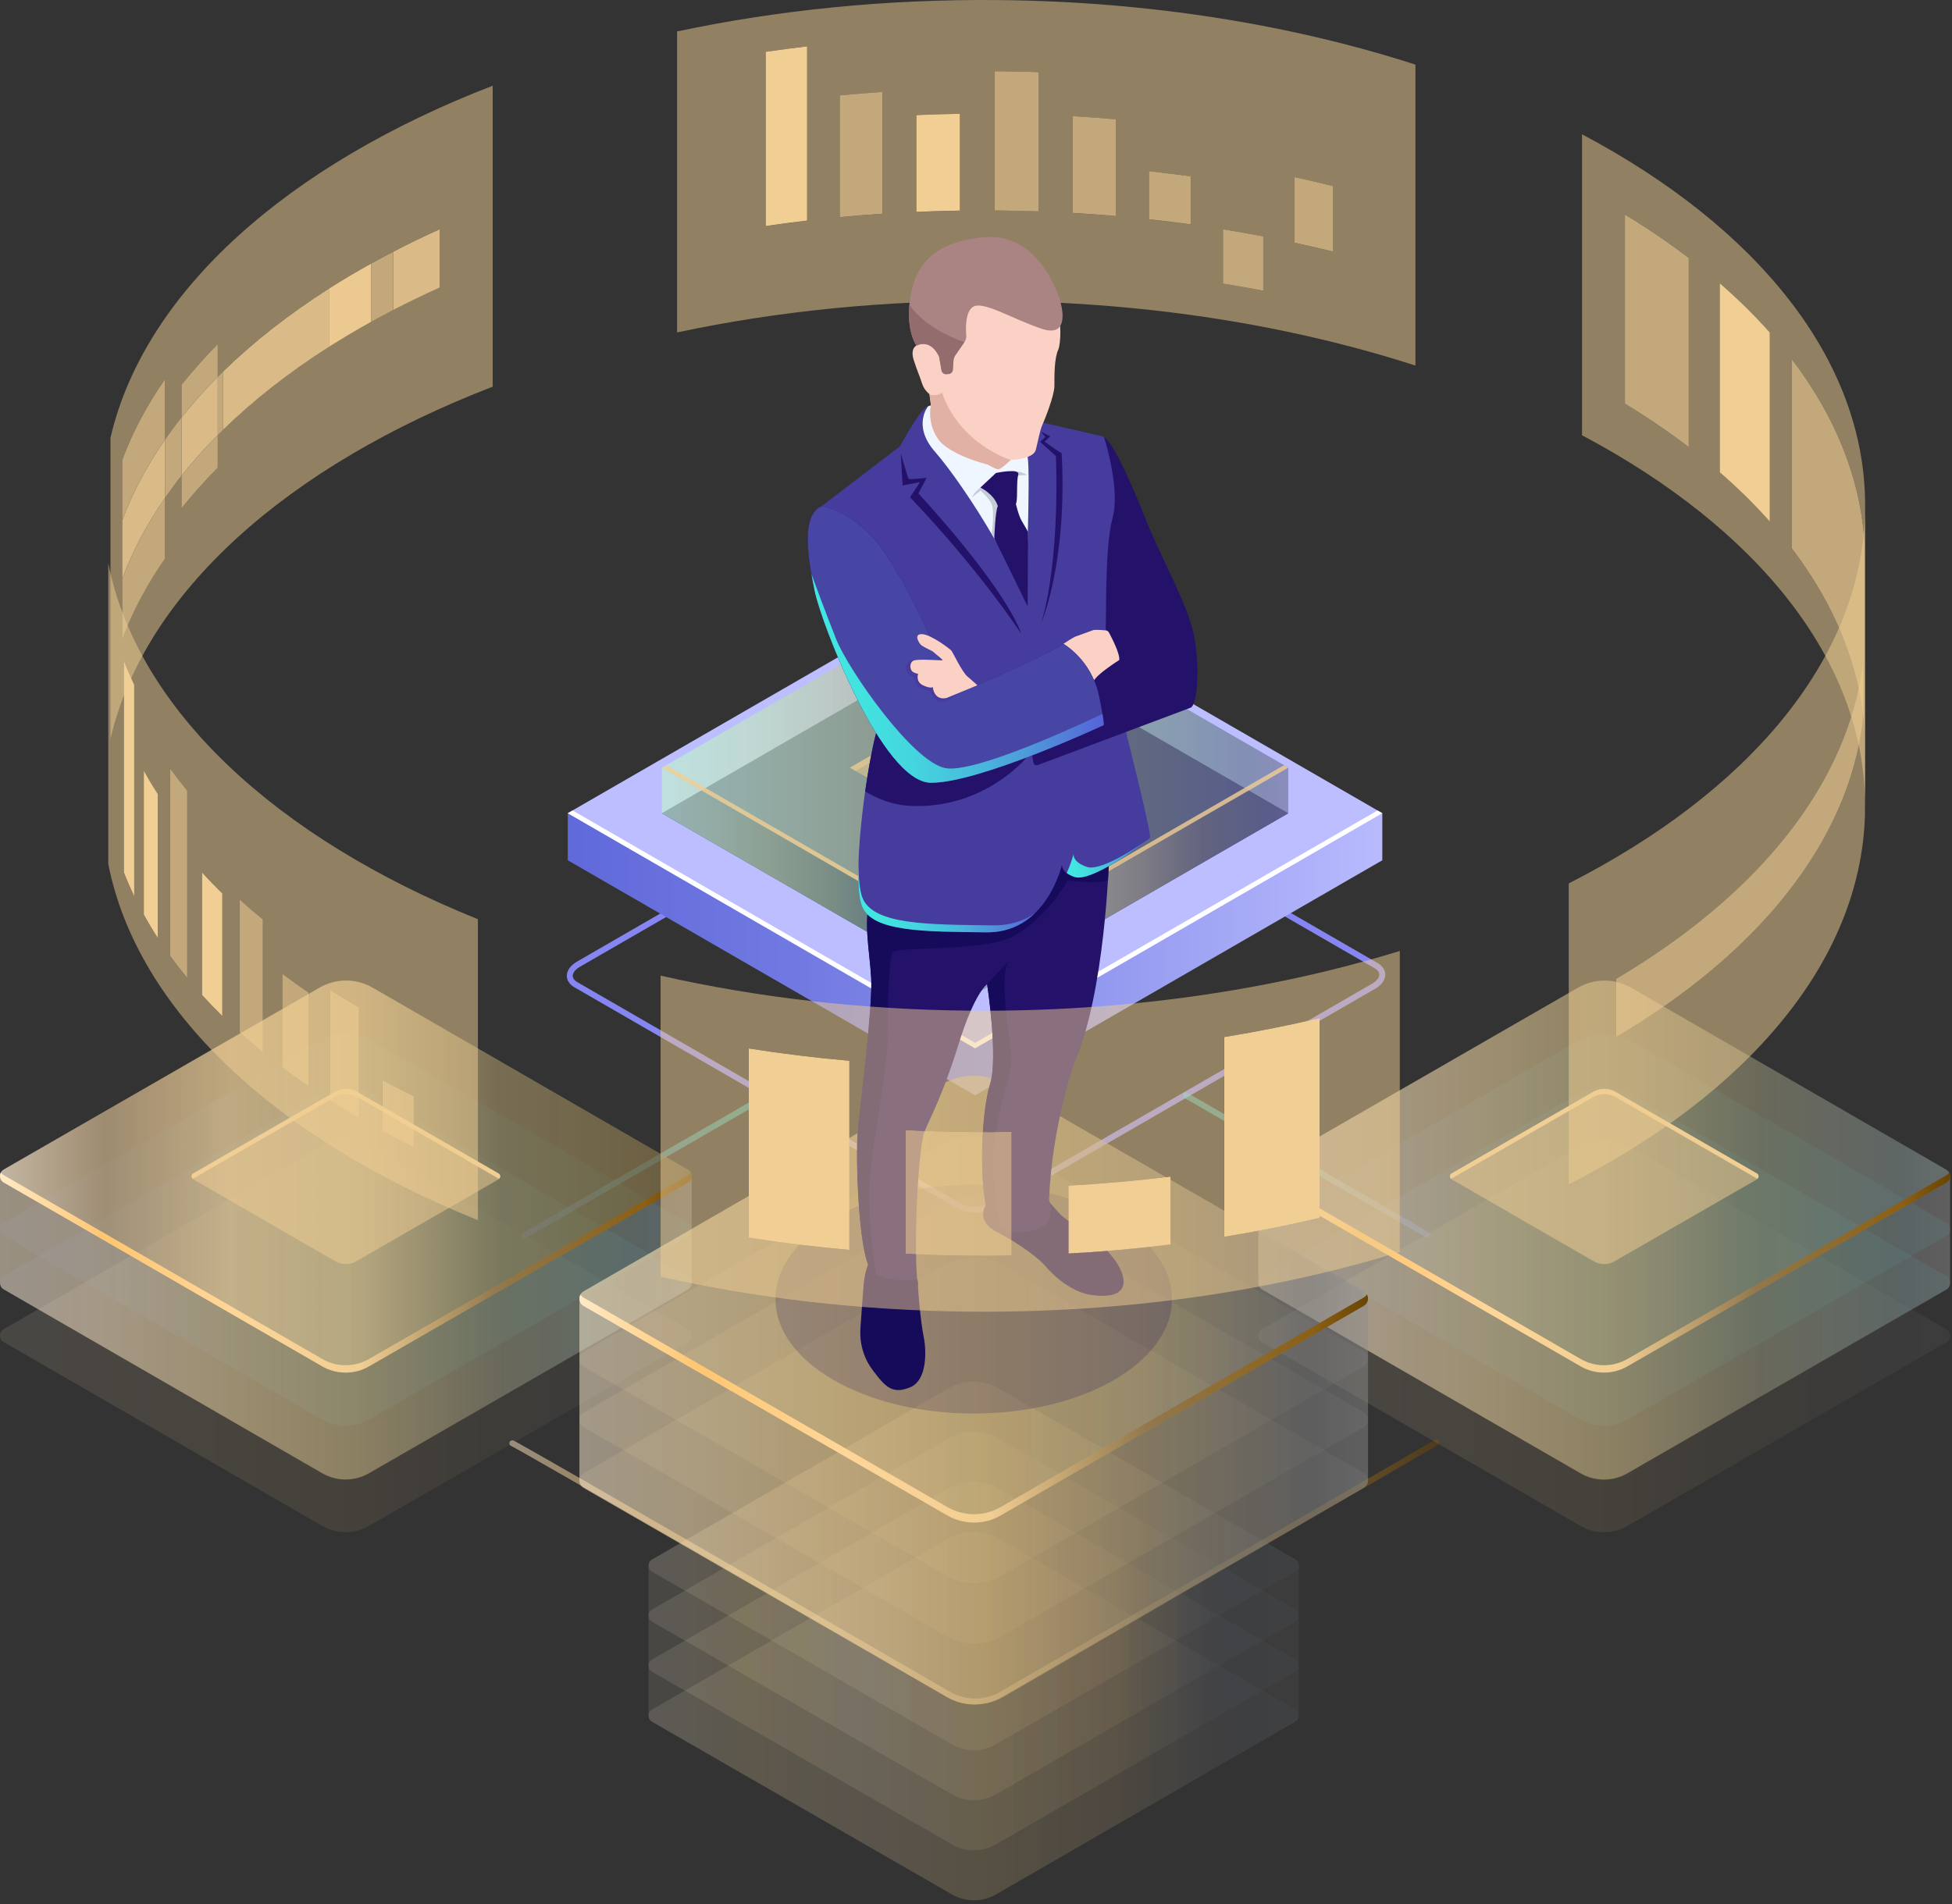 <svg width="492" height="480" viewBox="0 0 492 480" fill="none" xmlns="http://www.w3.org/2000/svg">
<rect x="0" y="0" width="492" height="480" fill="#333333" stroke="none"/>
<g style="mix-blend-mode:lighten">
<path d="M245.751 305.724C244.15 305.724 242.615 305.388 241.458 304.715L144.805 248.906C143.554 248.179 142.867 247.156 142.867 245.999C142.867 244.667 143.809 243.361 145.451 242.406L240.812 187.351C243.732 185.668 248.012 185.507 250.569 186.974L347.222 242.783C348.473 243.509 349.16 244.532 349.16 245.69C349.16 247.022 348.218 248.327 346.576 249.283L251.215 304.338C249.627 305.253 247.649 305.711 245.751 305.711V305.724ZM242.198 303.423C244.271 304.621 248.052 304.446 250.461 303.046L345.822 247.991C346.966 247.331 347.652 246.47 347.652 245.703C347.652 244.936 347.007 244.398 346.468 244.088L249.815 188.279C247.756 187.095 243.961 187.256 241.552 188.656L146.191 243.711C145.047 244.371 144.361 245.232 144.361 245.999C144.361 246.766 145.007 247.305 145.545 247.614L242.198 303.423Z" fill="#8686F2"/>
</g>
<path opacity="0.5" d="M132.302 312.143C132.047 312.143 131.791 312.009 131.656 311.767C131.454 311.403 131.576 310.946 131.925 310.744L192.983 275.498C193.333 275.296 193.804 275.417 194.006 275.767C194.208 276.131 194.086 276.588 193.737 276.79L132.679 312.036C132.558 312.103 132.437 312.143 132.302 312.143Z" fill="url(#paint0_linear_846_2315)"/>
<path opacity="0.5" d="M359.59 311.94C359.455 311.94 359.334 311.914 359.213 311.833L298.492 276.776C298.129 276.574 298.008 276.116 298.223 275.753C298.425 275.389 298.896 275.268 299.246 275.484L359.953 310.541C360.317 310.743 360.438 311.2 360.222 311.564C360.088 311.806 359.832 311.94 359.576 311.94H359.59Z" fill="url(#paint1_linear_846_2315)"/>
<path opacity="0.5" d="M245.764 429.682C243.302 429.682 240.839 429.05 238.645 427.771C213.762 413.345 130.876 365.435 128.898 364.547C128.494 364.426 128.306 364.022 128.414 363.632C128.521 363.242 128.965 363.013 129.369 363.134C130.661 363.511 238.309 425.847 239.399 426.479C243.329 428.754 248.214 428.754 252.143 426.479L361.622 363.026C361.971 362.825 362.429 362.932 362.644 363.296C362.846 363.659 362.725 364.117 362.375 364.318L252.897 427.771C250.69 429.05 248.227 429.682 245.764 429.682Z" fill="url(#paint2_linear_846_2315)"/>
<path d="M348.406 205.006V216.876L245.764 276.13L143.109 216.876V205.006H348.406Z" fill="url(#paint3_linear_846_2315)"/>
<path d="M245.764 264.274L143.109 205.006L245.764 145.752L348.406 205.006L245.764 264.274Z" fill="#BCBEFF"/>
<path d="M245.764 262.888L144.321 204.32L143.109 205.007L245.764 264.274L348.406 205.007L347.208 204.32L245.764 262.888Z" fill="white"/>
<path d="M245.765 250.6L166.809 205.019L245.765 159.438L324.707 205.019L245.765 250.6Z" fill="#0F054C"/>
<path opacity="0.5" d="M245.764 250.6L166.808 205.019L245.764 159.438L324.706 205.019L245.764 250.6Z" fill="url(#paint4_linear_846_2315)"/>
<path opacity="0.5" d="M245.764 147.945L324.706 193.526V205.019L245.764 159.438V147.945Z" fill="url(#paint5_linear_846_2315)"/>
<path opacity="0.5" d="M245.764 159.438L166.808 205.019V193.526L245.764 147.945V159.438Z" fill="url(#paint6_linear_846_2315)"/>
<path opacity="0.5" d="M245.764 239.108L166.808 193.526L245.764 147.945L324.706 193.526L245.764 239.108Z" fill="url(#paint7_linear_846_2315)"/>
<path opacity="0.5" d="M245.764 211.748L214.22 193.527L245.764 175.318L277.309 193.527L245.764 211.748Z" fill="#F1CE93"/>
<path opacity="0.5" d="M245.764 176.987L275.856 194.361L277.309 193.527L245.764 175.318L214.22 193.527L215.66 194.361L245.764 176.987Z" fill="#F1CE93"/>
<path opacity="0.5" d="M245.764 239.108V250.601L324.706 205.02V193.527L245.764 239.108Z" fill="url(#paint8_linear_846_2315)"/>
<path opacity="0.5" d="M166.808 193.527V205.02L245.764 250.601V239.108L166.808 193.527Z" fill="url(#paint9_linear_846_2315)"/>
<path opacity="0.8" d="M245.765 237.857L167.899 192.908L166.809 193.527L245.765 239.108L324.707 193.527L323.631 192.908L245.765 237.857Z" fill="#F1CE93"/>
<g opacity="0.11">
<path d="M93.908 289.224C89.777 286.842 84.69 286.842 80.545 289.224L0.943 335.074C-0.309 335.801 -0.309 337.604 0.943 338.331L81.218 384.679C84.865 386.779 89.359 386.779 93.007 384.679L173.403 338.371C174.654 337.645 174.654 335.841 173.403 335.115L93.908 289.224Z" fill="url(#paint10_linear_846_2315)"/>
</g>
<g opacity="0.11">
<path d="M93.908 275.808C89.777 273.426 84.69 273.426 80.545 275.808L0.943 321.672C-0.309 322.398 -0.309 324.202 0.943 324.928L81.218 371.277C84.865 373.376 89.359 373.376 93.007 371.277L173.403 324.969C174.654 324.242 174.654 322.439 173.403 321.712L93.908 275.821V275.808Z" fill="url(#paint11_linear_846_2315)"/>
</g>
<g opacity="0.11">
<path d="M93.908 262.404C89.777 260.022 84.69 260.022 80.545 262.404L0.943 308.254C-0.309 308.981 -0.309 310.784 0.943 311.511L81.218 357.859C84.865 359.958 89.359 359.958 93.007 357.859L173.403 311.551C174.654 310.824 174.654 309.021 173.403 308.294L93.908 262.404Z" fill="url(#paint12_linear_846_2315)"/>
</g>
<g opacity="0.11">
<path d="M93.908 248.986C89.777 246.604 84.69 246.604 80.545 248.986L0.943 294.836C-0.309 295.563 -0.309 297.366 0.943 298.093L81.218 344.441C84.865 346.54 89.359 346.54 93.007 344.441L173.403 298.133C174.654 297.406 174.654 295.603 173.403 294.876L93.908 248.986Z" fill="url(#paint13_linear_846_2315)"/>
</g>
<path opacity="0.5" d="M173.403 294.89L93.909 248.999C89.777 246.617 84.69 246.617 80.545 248.999L0.943 294.836C0.311 295.2 0.001 295.832 0.001 296.465V323.434C0.001 324.066 0.311 324.699 0.943 325.062L81.218 371.41C84.865 373.51 89.36 373.51 93.007 371.41L173.403 325.102C174.036 324.739 174.345 324.107 174.345 323.474V296.505C174.345 295.872 174.036 295.24 173.403 294.877V294.89Z" fill="url(#paint14_linear_846_2315)"/>
<g opacity="0.4">
<path d="M93.908 248.986C89.777 246.604 84.69 246.604 80.545 248.986L0.943 294.836C-0.309 295.563 -0.309 297.366 0.943 298.093L81.218 344.441C84.865 346.54 89.359 346.54 93.007 344.441L173.403 298.133C174.654 297.406 174.654 295.603 173.403 294.876L93.908 248.986Z" fill="url(#paint15_linear_846_2315)" style="mix-blend-mode:multiply"/>
</g>
<g opacity="0.5">
<path d="M90.033 275.282C88.284 274.273 86.117 274.273 84.368 275.282L48.691 295.832C48.126 296.155 48.126 296.963 48.691 297.286L84.516 317.97C86.144 318.912 88.149 318.912 89.778 317.97L125.656 297.313C126.221 296.99 126.221 296.182 125.656 295.859L90.033 275.296V275.282Z" fill="#F1CE93"/>
</g>
<path d="M48.705 297.111L84.381 276.561C86.13 275.551 88.297 275.551 90.046 276.561L125.669 297.124C125.669 297.124 125.723 297.178 125.75 297.205C126.207 296.841 126.194 296.142 125.669 295.832L90.046 275.269C88.297 274.259 86.13 274.259 84.381 275.269L48.705 295.819C48.18 296.115 48.166 296.828 48.624 297.191C48.651 297.164 48.664 297.124 48.705 297.111Z" fill="#F1CE93"/>
<path d="M173.403 296.289L93.007 342.597C89.36 344.696 84.865 344.696 81.218 342.597L0.943 296.249C0.634 296.074 0.405 295.818 0.243 295.549C-0.241 296.397 0.001 297.554 0.943 298.106L81.218 344.454C84.865 346.553 89.36 346.553 93.007 344.454L173.403 298.146C174.345 297.594 174.574 296.437 174.103 295.589C173.941 295.872 173.713 296.114 173.403 296.289Z" fill="url(#paint16_linear_846_2315)"/>
<g opacity="0.11">
<path d="M411.092 289.224C406.96 286.842 401.873 286.842 397.728 289.224L318.113 335.088C316.861 335.814 316.861 337.618 318.113 338.344L398.387 384.693C402.034 386.792 406.529 386.792 410.176 384.693L490.572 338.385C491.824 337.658 491.824 335.855 490.572 335.128L411.078 289.237L411.092 289.224Z" fill="url(#paint17_linear_846_2315)"/>
</g>
<g opacity="0.11">
<path d="M411.092 275.808C406.96 273.426 401.873 273.426 397.728 275.808L318.113 321.672C316.861 322.398 316.861 324.202 318.113 324.928L398.387 371.277C402.034 373.376 406.529 373.376 410.176 371.277L490.572 324.969C491.824 324.242 491.824 322.439 490.572 321.712L411.078 275.821L411.092 275.808Z" fill="url(#paint18_linear_846_2315)"/>
</g>
<g opacity="0.11">
<path d="M411.092 262.404C406.96 260.022 401.873 260.022 397.728 262.404L318.113 308.267C316.861 308.994 316.861 310.797 318.113 311.524L398.387 357.872C402.034 359.972 406.529 359.972 410.176 357.872L490.572 311.565C491.824 310.838 491.824 309.035 490.572 308.308L411.078 262.417L411.092 262.404Z" fill="url(#paint19_linear_846_2315)"/>
</g>
<g opacity="0.11">
<path d="M411.092 248.986C406.96 246.604 401.873 246.604 397.728 248.986L318.113 294.849C316.861 295.576 316.861 297.379 318.113 298.106L398.387 344.454C402.034 346.554 406.529 346.554 410.176 344.454L490.572 298.147C491.824 297.42 491.824 295.617 490.572 294.89L411.078 248.999L411.092 248.986Z" fill="url(#paint20_linear_846_2315)"/>
</g>
<path opacity="0.5" d="M490.585 294.89L411.091 248.999C406.959 246.617 401.872 246.617 397.728 248.999L318.112 294.863C317.479 295.226 317.17 295.859 317.17 296.491V323.461C317.17 324.093 317.479 324.726 318.112 325.089L398.387 371.437C402.034 373.537 406.529 373.537 410.176 371.437L490.572 325.129C491.204 324.766 491.514 324.134 491.514 323.501V296.532C491.514 295.899 491.204 295.267 490.572 294.903L490.585 294.89Z" fill="url(#paint21_linear_846_2315)"/>
<g opacity="0.11">
<path d="M411.092 248.986C406.96 246.604 401.873 246.604 397.728 248.986L318.113 294.849C316.861 295.576 316.861 297.379 318.113 298.106L398.387 344.454C402.034 346.554 406.529 346.554 410.176 344.454L490.572 298.147C491.824 297.42 491.824 295.617 490.572 294.89L411.078 248.999L411.092 248.986Z" fill="url(#paint22_linear_846_2315)" style="mix-blend-mode:plus-darker"/>
</g>
<g opacity="0.5">
<path d="M407.202 275.282C405.453 274.273 403.286 274.273 401.537 275.282L365.86 295.832C365.295 296.155 365.295 296.963 365.86 297.286L401.685 317.97C403.313 318.912 405.318 318.912 406.947 317.97L442.825 297.313C443.39 296.99 443.39 296.182 442.825 295.859L407.202 275.296V275.282Z" fill="#F1CE93"/>
</g>
<path d="M365.873 297.111L401.55 276.561C403.299 275.551 405.466 275.551 407.215 276.561L442.838 297.124C442.838 297.124 442.892 297.178 442.919 297.205C443.376 296.841 443.363 296.142 442.838 295.832L407.215 275.269C405.466 274.259 403.299 274.259 401.55 275.269L365.873 295.819C365.349 296.115 365.335 296.828 365.793 297.191C365.82 297.164 365.833 297.124 365.873 297.111Z" fill="#F1CE93"/>
<path d="M490.585 296.289L410.189 342.597C406.542 344.696 402.047 344.696 398.4 342.597L318.125 296.249C317.815 296.074 317.586 295.818 317.425 295.549C316.94 296.397 317.183 297.554 318.125 298.106L398.4 344.454C402.047 346.553 406.542 346.553 410.189 344.454L490.585 298.146C491.527 297.594 491.755 296.437 491.284 295.589C491.123 295.872 490.894 296.114 490.585 296.289Z" fill="url(#paint23_linear_846_2315)"/>
<path opacity="0.5" d="M469.929 184.106V136.426C468.825 120.169 462.392 104.679 451.599 90.522V138.202C462.392 152.36 468.825 167.85 469.929 184.106ZM446.082 131.5V83.82C442.273 79.527 438.061 75.382 433.458 71.385V119.065C438.061 123.062 442.273 127.207 446.082 131.5ZM425.639 112.7V65.019C420.633 61.197 415.264 57.537 409.544 54.065V101.745C415.25 105.218 420.633 108.878 425.639 112.7ZM398.751 109.699V33.852C442.677 57.16 470.104 90.495 470.104 127.369V203.243C470.104 166.369 442.677 133.035 398.751 109.726V109.699Z" fill="#F1CE93"/>
<path opacity="0.5" d="M318.408 73.296V59.596C315.057 58.95 311.666 58.358 308.247 57.806V71.506C311.666 72.058 315.057 72.65 318.408 73.296ZM300.132 56.595V44.47C296.66 43.986 293.148 43.555 289.622 43.178V55.303C293.161 55.694 296.66 56.124 300.132 56.595ZM336.011 63.459V46.933C332.794 46.139 329.537 45.385 326.24 44.672V61.198C329.537 61.911 332.794 62.665 336.011 63.459ZM281.224 54.483V30.084C277.645 29.774 274.038 29.518 270.404 29.303V53.702C274.038 53.917 277.645 54.173 281.224 54.483ZM241.968 53.11V28.711C238.294 28.765 234.634 28.873 231 29.034V53.433C234.634 53.271 238.294 53.164 241.968 53.11ZM222.468 53.89V23.193C218.875 23.436 215.309 23.718 211.756 24.055V54.752C215.295 54.415 218.875 54.133 222.468 53.89ZM261.792 53.298V18.187C258.508 18.066 255.197 17.999 251.873 17.958C251.483 17.958 251.093 17.958 250.689 17.958V53.069C251.079 53.069 251.47 53.069 251.873 53.069C255.197 53.096 258.508 53.177 261.792 53.298ZM203.453 55.613V11.701C199.954 12.104 196.482 12.562 193.036 13.073V56.999C196.482 56.501 199.954 56.044 203.453 55.626V55.613ZM170.656 7.932C195.916 2.563 223.303 -0.263 251.86 0.019C289.985 0.396 325.702 6.277 356.762 16.29V92.164C325.702 82.138 289.985 76.27 251.86 75.894C223.303 75.611 195.903 78.424 170.656 83.807V7.932Z" fill="#F1CE93"/>
<path opacity="0.5" d="M41.584 110.843V95.569C37.049 102.096 33.415 108.905 30.804 115.917V161.161C33.429 154.137 37.049 147.34 41.584 140.813V125.539C42.903 123.641 44.289 121.771 45.756 119.927V128.163C48.542 124.664 51.583 121.246 54.88 117.922V109.686C69.186 95.286 88.255 82.649 110.824 72.475V57.78C106.813 59.596 102.911 61.48 99.116 63.445C97.218 64.428 95.361 65.424 93.517 66.446C79.023 74.494 66.44 83.659 56.172 93.712C55.742 94.142 55.311 94.559 54.88 94.99V86.754C51.583 90.078 48.528 93.483 45.756 96.995V105.231C44.289 107.075 42.903 108.946 41.584 110.843ZM27.844 110.359C36.47 73.337 72.739 41.456 124.187 21.605V97.48C72.739 117.33 36.47 149.211 27.844 186.233V110.359Z" fill="#F1CE93"/>
<path opacity="0.75" d="M54.879 95.003C55.31 94.573 55.74 94.142 56.171 93.725V108.421C63.842 100.911 72.805 93.9 82.885 87.467C86.303 85.287 89.842 83.188 93.516 81.156V66.46C95.346 65.437 97.217 64.441 99.115 63.459V78.154C102.896 76.19 106.799 74.305 110.823 72.489C88.254 82.663 69.198 95.299 54.879 109.699V95.003ZM41.583 110.843C42.902 108.946 44.288 107.075 45.755 105.231V119.927C44.288 121.771 42.902 123.641 41.583 125.539V110.843Z" fill="#F1CE93"/>
<path opacity="0.88" d="M99.116 63.459C102.898 61.494 106.801 59.61 110.824 57.793V72.489C106.814 74.305 102.911 76.19 99.116 78.154V63.459Z" fill="#F1CE93"/>
<path opacity="0.88" d="M56.172 93.725C63.843 86.216 72.805 79.204 82.885 72.772V87.467C72.805 93.887 63.829 100.911 56.172 108.421V93.725Z" fill="#F1CE93"/>
<path opacity="0.97" d="M82.887 72.771C86.305 70.591 89.844 68.491 93.518 66.459V81.155C89.858 83.187 86.305 85.3 82.887 87.466V72.771Z" fill="#F1CE93"/>
<path opacity="0.75" d="M30.806 115.93C33.43 108.905 37.05 102.109 41.585 95.582V110.856C37.05 117.383 33.416 124.193 30.806 131.204V145.9C33.43 138.875 37.05 132.079 41.585 125.552V140.827C37.05 147.354 33.416 154.163 30.806 161.175V115.93Z" fill="#F1CE93"/>
<path opacity="0.88" d="M30.806 131.203C33.43 124.179 37.05 117.382 41.585 110.855V125.551C37.05 132.078 33.416 138.888 30.806 145.899V131.203Z" fill="#F1CE93"/>
<path opacity="0.75" d="M45.755 119.927C48.541 116.428 51.582 113.01 54.879 109.686V117.922C51.582 121.246 48.527 124.651 45.755 128.163V119.927ZM45.755 96.995C48.541 93.496 51.582 90.078 54.879 86.754V94.99C51.582 98.314 48.527 101.719 45.755 105.231V96.995Z" fill="#F1CE93"/>
<path opacity="0.88" d="M45.755 105.232C48.541 101.733 51.582 98.314 54.879 94.99V109.686C51.582 113.01 48.527 116.415 45.755 119.927V105.232Z" fill="#F1CE93"/>
<path opacity="0.75" d="M451.598 90.522C462.391 104.679 468.823 120.169 469.927 136.426V184.106C468.823 167.849 462.391 152.359 451.598 138.202V90.522Z" fill="#F1CE93"/>
<path d="M433.458 71.385C438.061 75.382 442.273 79.527 446.081 83.82V131.5C442.273 127.207 438.061 123.062 433.458 119.065V71.385Z" fill="#F1CE93"/>
<path opacity="0.75" d="M409.556 54.078C415.262 57.55 420.645 61.211 425.651 65.033V112.713C420.645 108.891 415.275 105.231 409.556 101.759V54.078Z" fill="#F1CE93"/>
<path opacity="0.75" d="M326.241 44.658C329.538 45.371 332.795 46.125 336.011 46.919V63.445C332.795 62.651 329.538 61.898 326.241 61.184V44.658Z" fill="#F1CE93"/>
<path opacity="0.75" d="M308.249 57.807C311.667 58.358 315.059 58.95 318.41 59.596V73.296C315.059 72.65 311.667 72.058 308.249 71.507V57.807Z" fill="#F1CE93"/>
<path opacity="0.75" d="M289.608 43.164C293.148 43.554 296.647 43.985 300.119 44.456V56.581C296.647 56.097 293.134 55.666 289.608 55.289V43.164Z" fill="#F1CE93"/>
<path opacity="0.75" d="M270.405 29.289C274.039 29.504 277.646 29.76 281.225 30.07V54.468C277.646 54.159 274.039 53.903 270.405 53.688V29.289Z" fill="#F1CE93"/>
<path opacity="0.75" d="M250.689 17.959C251.08 17.959 251.47 17.959 251.874 17.959C255.198 17.986 258.508 18.067 261.792 18.188V53.299C258.508 53.178 255.198 53.11 251.874 53.07C251.483 53.07 251.093 53.07 250.689 53.07V17.959Z" fill="#F1CE93"/>
<path d="M230.987 29.02C234.621 28.859 238.281 28.751 241.955 28.697V53.096C238.281 53.15 234.621 53.258 230.987 53.419V29.02Z" fill="#F1CE93"/>
<path opacity="0.75" d="M211.743 24.041C215.283 23.704 218.862 23.422 222.455 23.18V53.877C218.862 54.119 215.296 54.401 211.743 54.738V24.041Z" fill="#F1CE93"/>
<path d="M193.023 13.06C196.469 12.562 199.941 12.105 203.44 11.688V55.613C199.941 56.017 196.469 56.475 193.023 56.986V13.06Z" fill="#F1CE93"/>
<g opacity="0.11">
<path d="M239.089 387.828C242.978 385.581 247.756 385.581 251.645 387.828L326.497 430.947C327.681 431.633 327.681 433.329 326.497 434.001L251.026 477.577C247.594 479.556 243.369 479.556 239.937 477.577L164.345 434.042C163.161 433.355 163.161 431.66 164.345 430.987L239.089 387.842V387.828Z" fill="url(#paint24_linear_846_2315)"/>
</g>
<g opacity="0.11">
<path d="M239.089 375.219C242.978 372.971 247.756 372.971 251.645 375.219L326.497 418.337C327.681 419.023 327.681 420.719 326.497 421.392L251.026 464.968C247.594 466.946 243.369 466.946 239.937 464.968L164.345 421.432C163.161 420.746 163.161 419.05 164.345 418.378L239.089 375.232V375.219Z" fill="url(#paint25_linear_846_2315)"/>
</g>
<g opacity="0.11">
<path d="M239.089 362.607C242.978 360.36 247.756 360.36 251.645 362.607L326.497 405.726C327.681 406.412 327.681 408.108 326.497 408.781L251.026 452.357C247.594 454.335 243.369 454.335 239.937 452.357L164.345 408.821C163.161 408.135 163.161 406.439 164.345 405.766L239.089 362.621V362.607Z" fill="url(#paint26_linear_846_2315)"/>
</g>
<g opacity="0.11">
<path d="M239.089 349.998C242.978 347.751 247.756 347.751 251.645 349.998L326.497 393.116C327.681 393.803 327.681 395.498 326.497 396.171L251.026 439.747C247.594 441.726 243.369 441.726 239.937 439.747L164.345 396.212C163.161 395.525 163.161 393.83 164.345 393.157L239.089 350.012V349.998Z" fill="url(#paint27_linear_846_2315)"/>
</g>
<path opacity="0.11" d="M164.345 393.143L239.089 349.998C242.978 347.751 247.756 347.751 251.645 349.998L326.497 393.116C327.089 393.453 327.385 394.058 327.385 394.651V432.48C327.385 433.072 327.089 433.664 326.497 434.014L251.026 477.59C247.594 479.568 243.369 479.568 239.937 477.59L164.345 434.055C163.753 433.718 163.457 433.113 163.457 432.52V394.691C163.457 394.099 163.753 393.507 164.345 393.157V393.143Z" fill="url(#paint28_linear_846_2315)"/>
<g opacity="0.11">
<path d="M237.741 319.074C242.451 316.356 248.251 316.356 252.975 319.074L343.733 371.357C345.16 372.178 345.16 374.25 343.733 375.071L252.221 427.906C248.063 430.302 242.935 430.302 238.777 427.906L147.117 375.112C145.69 374.291 145.69 372.218 147.117 371.397L237.741 319.074Z" fill="url(#paint29_linear_846_2315)"/>
</g>
<g opacity="0.11">
<path d="M237.741 303.785C242.451 301.066 248.251 301.066 252.975 303.785L343.733 356.068C345.16 356.889 345.16 358.961 343.733 359.782L252.221 412.617C248.063 415.013 242.935 415.013 238.777 412.617L147.117 359.823C145.69 359.002 145.69 356.929 147.117 356.108L237.741 303.785Z" fill="url(#paint30_linear_846_2315)"/>
</g>
<g opacity="0.11">
<path d="M237.741 288.496C242.451 285.777 248.251 285.777 252.975 288.496L343.733 340.779C345.16 341.6 345.16 343.672 343.733 344.493L252.221 397.328C248.063 399.723 242.935 399.723 238.777 397.328L147.117 344.534C145.69 343.713 145.69 341.64 147.117 340.819L237.741 288.496Z" fill="url(#paint31_linear_846_2315)"/>
</g>
<g opacity="0.11">
<path d="M237.741 273.209C242.451 270.49 248.251 270.49 252.975 273.209L343.733 325.492C345.16 326.313 345.16 328.385 343.733 329.206L252.221 382.041C248.063 384.436 242.935 384.436 238.777 382.041L147.117 329.246C145.69 328.426 145.69 326.353 147.117 325.532L237.741 273.209Z" fill="url(#paint32_linear_846_2315)"/>
</g>
<path opacity="0.5" d="M147.118 325.532L237.742 273.209C242.452 270.49 248.252 270.49 252.976 273.209L343.734 325.492C344.447 325.909 344.811 326.622 344.811 327.349V373.213C344.811 373.939 344.447 374.653 343.734 375.07L252.222 427.905C248.064 430.3 242.936 430.3 238.778 427.905L147.118 375.11C146.404 374.693 146.041 373.98 146.041 373.253V327.389C146.041 326.663 146.404 325.949 147.118 325.532Z" fill="url(#paint33_linear_846_2315)"/>
<g opacity="0.11">
<path d="M237.741 273.209C242.451 270.49 248.251 270.49 252.975 273.209L343.733 325.492C345.16 326.313 345.16 328.385 343.733 329.206L252.221 382.041C248.063 384.436 242.935 384.436 238.777 382.041L147.117 329.246C145.69 328.426 145.69 326.353 147.117 325.532L237.741 273.209Z" fill="url(#paint34_linear_846_2315)"/>
</g>
<path d="M147.118 327.133L238.778 379.928C242.936 382.323 248.064 382.323 252.222 379.928L343.734 327.093C344.084 326.891 344.353 326.608 344.528 326.299C345.08 327.268 344.811 328.587 343.734 329.206L252.222 382.04C248.064 384.436 242.936 384.436 238.778 382.04L147.118 329.246C146.041 328.627 145.772 327.308 146.324 326.339C146.499 326.662 146.768 326.931 147.118 327.133Z" fill="url(#paint35_linear_846_2315)"/>
<path opacity="0.2" d="M245.427 356.351C273.024 356.351 295.396 343.433 295.396 327.498C295.396 311.563 273.024 298.645 245.427 298.645C217.831 298.645 195.459 311.563 195.459 327.498C195.459 343.433 217.831 356.351 245.427 356.351Z" fill="#180D5B"/>
<path d="M264.443 303.031C264.443 303.031 265.654 304.296 266.919 305.79C268.184 307.284 271.724 309.356 273.217 310.285C274.711 311.214 281.521 316.381 282.947 321.468C284.374 326.555 279.502 327.228 274.509 326.353C269.517 325.479 264.86 320.876 263.514 319.207C262.155 317.552 257.445 313.784 251.322 310.608C245.199 307.445 248.899 303.179 248.899 303.179L264.443 303.031Z" fill="#160A5B"/>
<path d="M219.024 318.156C219.024 318.156 218.015 320.444 217.732 323.391C217.449 326.339 217.032 332.717 216.884 334.588C216.736 336.459 216.669 341.021 219.953 345.395C223.236 349.768 224.932 351.491 229.306 349.782C233.679 348.073 233.572 340.725 232.805 336.957C232.038 333.188 231.311 324.75 231.392 323.862C231.472 322.974 231.136 322.409 231.136 322.409L219.024 318.156Z" fill="#160A5B"/>
<path d="M279.515 216.552C279.515 216.552 278.6 250.169 270.768 268.014C270.768 268.014 265.156 283.732 264.416 302.425C264.416 302.425 265.708 305.641 263.877 308.265C262.034 310.876 250.541 313.272 248.643 304.686C246.746 296.086 247.473 280.004 249.558 273.302C251.644 266.601 248.818 248.11 248.818 248.11C248.818 248.11 245.669 250.115 241.551 263.398C237.433 276.68 234.405 281.74 232.979 285.414C231.566 289.088 230.26 311.59 231.162 322.584C231.162 322.584 221.849 323.903 219.158 319.449C216.466 314.994 215.564 291.968 216.251 284.62C216.937 277.273 220.005 253.748 219.588 246.481C219.171 239.201 217.65 233.293 219.319 226.026C220.988 218.759 270.135 202.609 270.135 202.609L279.556 216.578L279.515 216.552Z" fill="#24126A"/>
<path d="M219.562 246.455C219.145 239.174 217.624 233.266 219.293 225.999C219.925 223.267 227.26 219.284 236.169 215.368C251.215 213.995 270.284 212.407 271.603 212.595C272.787 212.77 275.896 213.955 278.48 214.991L279.529 216.552C279.529 216.552 279.476 218.597 279.274 221.935C275.761 222.985 269.019 221.895 269.019 221.895C268.064 224.25 262.209 232.634 254.915 236.254C247.621 239.874 226.291 238.636 225.066 240.009C223.842 241.381 223.599 259.791 223.734 262.133C223.869 264.475 221.729 279.211 219.737 292.224C217.786 305.036 220.76 320.62 220.854 321.118C220.168 320.674 219.562 320.136 219.145 319.436C216.453 314.981 215.552 291.955 216.238 284.607C216.924 277.259 219.993 253.735 219.576 246.468L219.562 246.455Z" fill="#160A5B"/>
<path d="M263.069 106.602C263.069 106.602 273.969 109.092 277.643 109.953C278.249 110.101 278.747 110.519 278.975 111.111C280.039 113.789 282.69 122.119 280.685 134.285C278.222 149.236 279.002 159.289 279.002 159.289L284.049 185.532C284.049 185.532 290.388 210.536 289.836 211.209C289.284 211.895 275.234 222.581 270.847 221.087C266.46 219.58 267.9 217.09 267.9 217.09C267.9 217.09 264.347 235.204 248.588 235.029C232.843 234.854 219.977 234.908 217.299 228.542C214.621 222.177 218.026 195.423 220.811 184.818C223.584 174.227 230.191 153.099 230.191 153.099L207.125 127.569L226.84 112.51C226.84 112.51 231.551 103.763 233.489 102.646C235.426 101.529 236.436 102.471 236.436 102.471L263.069 106.575V106.602Z" fill="#453C9E"/>
<path d="M270.58 215.314C270.567 216.229 271.092 217.575 273.931 218.544C276.986 219.594 284.482 215.045 289.394 211.613C286.945 213.645 274.873 222.46 270.849 221.087C269.975 220.791 269.342 220.455 268.871 220.105C269.773 218.086 270.311 216.35 270.58 215.328V215.314Z" fill="url(#paint36_linear_846_2315)"/>
<path d="M217.421 226.43C220.247 233.145 233.813 233.091 250.433 233.28C254.659 233.32 258.05 232.122 260.768 230.306C257.888 233.051 253.945 235.11 248.589 235.043C232.844 234.868 219.978 234.921 217.3 228.556C216.425 226.47 216.197 222.177 216.398 216.982C216.358 221.195 216.654 224.613 217.421 226.43Z" fill="url(#paint37_linear_846_2315)"/>
<path d="M233.908 102.443C233.908 102.443 229.884 107.315 235.67 113.896C239.237 117.947 245.373 126.667 250.595 135.738C253.865 141.403 256.88 144.418 258.589 149.29C258.589 149.29 258.831 143.516 259.06 134.58C259.275 126.156 259.396 117.408 259.02 115.201C258.239 110.666 238.349 100.236 233.908 102.443Z" fill="#F0F6FF"/>
<path d="M248.967 117.099C248.967 117.099 251.026 118.378 251.739 118.27C252.452 118.162 254.74 115.942 254.74 115.942C254.74 115.942 260.46 115.834 261.079 113.385C261.698 110.936 262.115 108.473 262.694 107.194C263.272 105.916 265.735 99.806 265.762 97.33C265.775 94.854 265.681 90.426 266.758 88.071C267.834 85.729 269.274 62.259 246.612 62.932C223.949 63.605 230.987 87.116 230.987 87.116C230.987 87.116 229.332 87.815 230.328 90.843C231.324 93.871 231.553 94.181 232.064 95.688C232.575 97.195 232.831 98.151 234.271 99.376L234.648 102.161C234.648 102.161 233.571 106.427 236.384 110.559C239.197 114.704 248.953 117.072 248.953 117.072L248.967 117.099Z" fill="#FCD1C5"/>
<path d="M278.264 110.222C278.264 110.222 280.673 110.586 288.519 130.301C292.892 141.31 299.648 152.695 301.075 160.877C302.501 169.059 301.707 177.793 300.092 178.412C298.531 179.005 270.378 189.542 261.563 192.866C261.078 193.054 260.54 192.745 260.459 192.233L258.023 178.628L275.505 171.872C275.505 171.872 278.829 167.808 281.965 166.274C281.965 166.274 278.466 159.814 278.681 158.051C278.91 156.288 278.371 138.053 280.417 130.624C282.463 123.196 278.277 110.209 278.277 110.209L278.264 110.222Z" fill="#24126A"/>
<path d="M268.022 162.331C268.022 162.331 270.431 160.716 271.023 160.487C271.615 160.259 274.832 159.155 275.451 158.886C275.908 158.684 277.779 158.832 278.721 158.926C279.058 158.967 279.354 159.155 279.515 159.465C280.255 160.851 282.328 164.861 282.099 166.395C282.099 166.395 276.285 170.069 275.626 171.711L274.697 171.913C274.697 171.913 270.795 163.556 268.009 162.345L268.022 162.331Z" fill="#FCD1C5"/>
<path d="M220.812 184.833C221.485 182.289 222.373 179.127 223.342 175.803L258.735 190.97C258.735 190.97 248.144 203.997 229.573 203.162C224.499 202.933 220.798 201.103 218.066 199.529C218.887 193.742 219.883 188.386 220.812 184.833Z" fill="#24126A"/>
<path d="M207.126 127.584C207.126 127.584 216.466 128.862 224.002 140.826C231.539 152.777 237.043 166.611 237.043 166.611L237.298 168.172C237.971 172.236 242.305 174.564 246.073 172.882C254.04 169.329 265.829 163.946 268.022 162.331C268.022 162.331 275.074 166.234 276.999 175.439C278.533 182.787 278.142 182.801 278.142 182.801C278.142 182.801 246.719 197.469 234.58 197.321C222.441 197.173 207.046 157.271 205.35 149.022C203.654 140.772 201.784 129.898 207.126 127.57V127.584Z" fill="#24126A"/>
<path d="M207.126 127.584C207.126 127.584 216.466 128.862 224.002 140.826C231.539 152.777 237.043 166.611 237.043 166.611L237.298 168.172C237.971 172.236 242.305 174.564 246.073 172.882C254.04 169.329 265.829 163.946 268.022 162.331C268.022 162.331 275.074 166.234 276.999 175.439C278.533 182.787 278.142 182.801 278.142 182.801C278.142 182.801 246.719 197.469 234.58 197.321C222.441 197.173 207.046 157.271 205.35 149.022C203.654 140.772 201.784 129.898 207.126 127.57V127.584Z" fill="#4846A5"/>
<path d="M241.55 174.738C241.55 174.738 237.58 178.439 235.857 176.42C234.135 174.388 234.646 174.16 234.646 174.16C234.646 174.16 231.08 174.133 230.649 171.885C230.219 169.651 228.456 170.836 228.362 168.346C228.267 165.856 231.255 166.368 231.255 166.368L241.564 174.738H241.55Z" fill="#453C9E"/>
<path d="M246.343 172.747C246.343 172.747 245.252 171.738 243.839 170.54C242.44 169.356 240.165 164.431 239.775 164C239.385 163.569 234.648 159.922 232.36 159.868C230.072 159.801 231.768 162.358 232.293 162.722C232.818 163.085 235.052 164.188 235.052 164.188C235.052 164.188 237.353 166.113 237.608 166.395C237.864 166.678 231.23 165.938 230.166 166.584C229.117 167.23 229.359 168.926 230.099 169.397C230.839 169.854 231.418 169.841 231.418 169.841C231.418 169.841 230.664 171.846 232.67 172.774C234.661 173.703 235.119 173.192 235.119 173.192C235.119 173.192 235.294 176.65 238.577 175.964L246.329 172.761L246.343 172.747Z" fill="#FCD1C5"/>
<path d="M267.269 76.108C267.269 76.108 270.23 85.528 262.438 82.85C254.659 80.172 247.608 75.691 245.172 77.4C243.315 78.705 243.395 82.689 243.543 84.505C243.597 85.124 243.436 85.743 243.072 86.255L240.771 89.606C240.515 89.983 240.354 90.427 240.327 90.884L240.166 93.212C240.125 93.805 239.654 94.262 239.062 94.302L238.537 94.329C237.945 94.37 237.42 93.953 237.313 93.36L236.707 89.929C236.707 89.929 234.877 85.313 231.001 87.129C231.001 87.129 228.417 83.644 229.278 76.215C230.14 68.773 233.477 61.035 248.079 59.797C262.68 58.559 267.283 76.094 267.283 76.094L267.269 76.108Z" fill="#AA8383"/>
<path d="M244.957 125.389L247.137 123.693C247.137 123.693 249.156 125.375 249.95 127.152C250.744 128.928 249.95 134.594 249.95 134.594L250.609 135.738L251.43 134.244L252.116 127.555C252.116 127.555 251.376 122.616 251.295 122.482C251.228 122.361 247.083 122.926 247.083 122.926C247.083 122.926 245.643 124.016 244.943 125.402L244.957 125.389Z" fill="#C4CCD6"/>
<path d="M255.453 118.728C255.453 118.728 257.781 118.89 258.844 119.751C258.844 119.751 256.395 119.872 256.005 119.913C255.615 119.953 255.453 118.715 255.453 118.715V118.728Z" fill="#C4CCD6"/>
<path d="M251.012 119.253L247.096 122.913C247.096 122.913 250.541 124.501 251.496 127.57C251.496 127.57 255.762 128.364 256.153 126.816C256.543 125.269 256.153 121.379 256.651 119.657C257.162 117.934 251.025 119.239 251.025 119.239L251.012 119.253Z" fill="#24126A"/>
<path d="M255.978 126.735C255.978 126.735 256.705 129.938 257.499 131.27C258.293 132.589 259.114 134.083 259.114 134.083L259.019 152.883C259.019 152.883 252.102 138.632 250.608 135.752C250.608 135.752 250.837 128.888 251.497 127.583C252.156 126.291 255.991 126.749 255.991 126.749L255.978 126.735Z" fill="#24126A"/>
<path d="M237.42 98.959C241.955 112.067 254.74 115.956 254.74 115.956C254.74 115.956 252.452 118.177 251.739 118.284C251.026 118.392 248.966 117.113 248.966 117.113C248.966 117.113 239.21 114.745 236.397 110.6C233.584 106.455 234.661 102.202 234.661 102.202L234.284 99.417C236.316 100.076 237.42 98.972 237.42 98.972V98.959Z" fill="#E2B1A6"/>
<path d="M227.029 114.301C227.029 114.301 228.819 120.491 229.048 120.72C229.277 120.949 233.556 120.464 233.556 120.464L231.484 124.394C231.484 124.394 252.989 147.46 257.457 159.868C257.457 159.868 247.283 144.136 229.371 125.363L231.901 121.528L227.5 122.389L227.029 114.314V114.301Z" fill="#24126A"/>
<path d="M262.357 108.836L263.501 110.141L262.155 111.393L266.139 114.986C266.139 114.986 267.35 140.219 262.492 156.934C262.492 156.934 269.086 141.605 267.592 114.3L263.286 111.379L264.699 109.993L262.357 108.836Z" fill="#24126A"/>
<path d="M248.806 248.083C248.806 248.083 248.752 248.11 248.658 248.204L254.229 242.27C251.659 245.903 254.619 262.51 254.929 266.305C255.238 270.113 251.955 277.959 250.73 287.164C249.505 296.356 252.022 309.464 252.022 309.504C250.434 308.575 249.155 307.041 248.631 304.659C246.733 296.06 247.46 279.978 249.546 273.276C251.632 266.574 248.806 248.083 248.806 248.083Z" fill="#160A5B"/>
<path d="M234.58 197.335C222.441 197.187 207.046 157.285 205.35 149.035C205.068 147.662 204.785 146.209 204.529 144.742C204.57 144.863 207.719 153.476 210.747 161.12C213.802 168.818 230.018 192.127 238.308 193.647C245.777 195.02 272.665 182.464 277.874 179.988C278.345 182.787 278.143 182.814 278.143 182.814C278.143 182.814 246.719 197.483 234.58 197.335Z" fill="url(#paint38_linear_846_2315)"/>
<path d="M238.523 94.33C237.93 94.371 237.406 93.953 237.298 93.361L236.692 89.93C236.692 89.93 234.862 85.314 230.986 87.13C230.986 87.13 228.55 83.82 229.21 76.795C233.516 83.255 243.071 86.242 243.071 86.242L240.77 89.593C240.514 89.97 240.353 90.414 240.326 90.872L240.164 93.2C240.124 93.792 239.653 94.249 239.061 94.29L238.536 94.317L238.523 94.33Z" fill="#936D6D"/>
<path opacity="0.5" d="M96.397 285.131V272.306C98.968 273.679 101.592 275.025 104.27 276.33V289.155C101.592 287.85 98.968 286.504 96.397 285.131ZM71.15 269.117V245.499C73.29 247.1 75.484 248.688 77.745 250.236V273.854C75.484 272.306 73.29 270.732 71.15 269.117ZM83.182 277.434V249.576C85.537 251.07 87.959 252.537 90.435 253.963V281.821C87.959 280.394 85.537 278.927 83.182 277.434ZM50.897 250.828V219.916C52.539 221.719 54.248 223.495 56.024 225.245V256.157C54.248 254.408 52.525 252.631 50.897 250.828ZM60.358 260.235V226.739C62.255 228.448 64.22 230.13 66.239 231.785V265.281C64.206 263.626 62.242 261.944 60.358 260.235ZM36.228 230.601V194.292C37.318 196.257 38.489 198.208 39.74 200.133V236.442C38.489 234.517 37.318 232.566 36.228 230.601ZM42.822 240.923V193.687C44.195 195.571 45.648 197.441 47.169 199.285V246.521C45.648 244.678 44.195 242.807 42.822 240.923ZM31.195 219.889V166.542C31.989 168.575 32.864 170.593 33.819 172.585V225.931C32.864 223.939 31.975 221.921 31.195 219.889ZM120.459 231.731C69.697 211.289 34.64 178.977 27.292 141.969V217.843C34.64 254.852 69.711 287.15 120.459 307.606V231.731Z" fill="#F1CE93"/>
<path opacity="0.5" d="M269.301 316.003V298.885C278.035 298.414 286.621 297.647 295.032 296.597V313.715C286.621 314.751 278.035 315.518 269.301 316.003ZM228.255 316.084V284.889C233.49 285.158 238.779 285.319 244.108 285.373C247.755 285.414 251.376 285.4 254.982 285.333V316.528C251.376 316.595 247.755 316.608 244.108 316.568C238.779 316.514 233.49 316.353 228.255 316.084ZM188.69 311.992V264.312C196.966 265.617 205.431 266.667 214.071 267.421V315.101C205.431 314.348 196.966 313.298 188.69 311.992ZM308.544 311.791V261.432C316.753 260.1 324.774 258.498 332.579 256.655V307.013C324.774 308.857 316.753 310.458 308.544 311.791ZM352.819 239.738C320.481 249.683 283.391 255.174 244.095 254.784C216.709 254.515 190.56 251.406 166.498 245.956V321.83C190.56 327.28 216.709 330.376 244.095 330.658C283.391 331.049 320.481 325.571 352.819 315.613V239.738Z" fill="#F1CE93"/>
<path opacity="0.5" d="M407.337 261.447V246.751C442.744 225.851 465.784 197.967 469.552 166.96V181.656C465.784 212.663 442.731 240.534 407.337 261.447ZM470.064 205.503V129.629C468.933 166.732 440.255 199.864 395.4 222.702V298.576C440.255 275.739 468.933 242.606 470.064 205.503Z" fill="#F1CE93"/>
<path opacity="0.75" d="M469.553 166.961C465.785 197.967 442.732 225.838 407.338 246.751V261.447C442.745 240.547 465.785 212.663 469.553 181.657V166.961Z" fill="#F1CE93"/>
<path d="M214.085 267.421C205.445 266.668 196.981 265.618 188.704 264.312V311.993C196.981 313.298 205.445 314.348 214.085 315.102V267.421Z" fill="#F1CE93"/>
<path d="M295.033 296.611C286.622 297.648 278.036 298.415 269.302 298.899V316.017C278.036 315.546 286.622 314.779 295.033 313.729V296.611Z" fill="#F1CE93"/>
<path d="M332.593 256.656C324.788 258.5 316.767 260.101 308.558 261.434V311.792C316.767 310.46 324.788 308.859 332.593 307.015V256.656Z" fill="#F1CE93"/>
<path opacity="0.75" d="M254.982 285.335C251.375 285.402 247.755 285.415 244.108 285.375C238.779 285.321 233.49 285.16 228.255 284.891V316.085C233.49 316.355 238.779 316.516 244.108 316.57C247.755 316.61 251.375 316.597 254.982 316.53V285.335Z" fill="#F1CE93"/>
<path d="M33.833 172.599C32.878 170.607 31.989 168.589 31.209 166.557V219.903C32.003 221.935 32.878 223.954 33.833 225.945V172.599Z" fill="#F1CE93"/>
<path d="M39.755 200.134C38.503 198.209 37.332 196.258 36.242 194.293V230.602C37.332 232.567 38.503 234.518 39.755 236.442V200.134Z" fill="#F1CE93"/>
<path opacity="0.75" d="M47.183 199.3C45.662 197.456 44.209 195.585 42.836 193.701V240.938C44.209 242.822 45.662 244.692 47.183 246.536V199.3Z" fill="#F1CE93"/>
<path d="M56.038 225.245C54.261 223.496 52.538 221.719 50.91 219.916V250.828C52.552 252.632 54.261 254.408 56.038 256.157V225.245Z" fill="#F1CE93"/>
<path opacity="0.75" d="M66.252 231.787C64.22 230.132 62.255 228.449 60.371 226.74V260.236C62.269 261.945 64.233 263.628 66.252 265.283V231.787Z" fill="#F1CE93"/>
<path opacity="0.75" d="M77.746 250.223C75.485 248.676 73.291 247.101 71.151 245.486V269.105C73.291 270.706 75.485 272.294 77.746 273.842V250.223Z" fill="#F1CE93"/>
<path opacity="0.75" d="M90.449 253.963C87.973 252.537 85.55 251.07 83.195 249.576V277.434C85.55 278.927 87.973 280.394 90.449 281.821V253.963Z" fill="#F1CE93"/>
<path opacity="0.75" d="M104.284 276.344C101.606 275.039 98.981 273.693 96.411 272.32V285.145C98.981 286.518 101.606 287.864 104.284 289.169V276.344Z" fill="#F1CE93"/>
<defs>
<linearGradient id="paint0_linear_846_2315" x1="131.549" y1="293.76" x2="194.113" y2="293.76" gradientUnits="userSpaceOnUse">
<stop stop-color="#5761D7"/>
<stop offset="0.07" stop-color="#5471D8"/>
<stop offset="0.28" stop-color="#4D9BDA"/>
<stop offset="0.48" stop-color="#48BDDD"/>
<stop offset="0.67" stop-color="#44D4DE"/>
<stop offset="0.85" stop-color="#42E3DF"/>
<stop offset="1" stop-color="#42E8E0"/>
</linearGradient>
<linearGradient id="paint1_linear_846_2315" x1="298.129" y1="293.665" x2="360.33" y2="293.665" gradientUnits="userSpaceOnUse">
<stop stop-color="#42E8E0"/>
<stop offset="0.15" stop-color="#42E3DF"/>
<stop offset="0.33" stop-color="#44D4DE"/>
<stop offset="0.52" stop-color="#48BDDD"/>
<stop offset="0.72" stop-color="#4D9BDA"/>
<stop offset="0.93" stop-color="#5471D8"/>
<stop offset="1" stop-color="#5761D7"/>
</linearGradient>
<linearGradient id="paint2_linear_846_2315" x1="362.731" y1="396.292" x2="128.379" y2="396.292" gradientUnits="userSpaceOnUse">
<stop stop-color="#6A4403"/>
<stop offset="0.07" stop-color="#8B6017"/>
<stop offset="0.28" stop-color="#92784C"/>
<stop offset="0.48" stop-color="#F1CE93"/>
<stop offset="0.67" stop-color="#FFD698"/>
<stop offset="0.85" stop-color="#FFC672"/>
<stop offset="1" stop-color="#FFEAC6"/>
</linearGradient>
<linearGradient id="paint3_linear_846_2315" x1="92.361" y1="240.574" x2="355.431" y2="240.574" gradientUnits="userSpaceOnUse">
<stop stop-color="#5761D7"/>
<stop offset="0.16" stop-color="#5E67D9"/>
<stop offset="0.41" stop-color="#7179E1"/>
<stop offset="0.69" stop-color="#9197EE"/>
<stop offset="1" stop-color="#BCBEFF"/>
</linearGradient>
<linearGradient id="paint4_linear_846_2315" x1="166.808" y1="205.019" x2="324.706" y2="205.019" gradientUnits="userSpaceOnUse">
<stop stop-color="#42E8E0"/>
<stop offset="0.15" stop-color="#42E3DF"/>
<stop offset="0.33" stop-color="#44D4DE"/>
<stop offset="0.52" stop-color="#48BDDD"/>
<stop offset="0.72" stop-color="#4D9BDA"/>
<stop offset="0.93" stop-color="#5471D8"/>
<stop offset="1" stop-color="#5761D7"/>
</linearGradient>
<linearGradient id="paint5_linear_846_2315" x1="245.764" y1="176.489" x2="324.706" y2="176.489" gradientUnits="userSpaceOnUse">
<stop stop-color="#42E8E0"/>
<stop offset="0.15" stop-color="#42E3DF"/>
<stop offset="0.33" stop-color="#44D4DE"/>
<stop offset="0.52" stop-color="#48BDDD"/>
<stop offset="0.72" stop-color="#4D9BDA"/>
<stop offset="0.93" stop-color="#5471D8"/>
<stop offset="1" stop-color="#5761D7"/>
</linearGradient>
<linearGradient id="paint6_linear_846_2315" x1="166.808" y1="176.489" x2="245.764" y2="176.489" gradientUnits="userSpaceOnUse">
<stop stop-color="#42E8E0"/>
<stop offset="0.15" stop-color="#42E3DF"/>
<stop offset="0.33" stop-color="#44D4DE"/>
<stop offset="0.52" stop-color="#48BDDD"/>
<stop offset="0.72" stop-color="#4D9BDA"/>
<stop offset="0.93" stop-color="#5471D8"/>
<stop offset="1" stop-color="#5761D7"/>
</linearGradient>
<linearGradient id="paint7_linear_846_2315" x1="324.696" y1="193.523" x2="166.808" y2="193.523" gradientUnits="userSpaceOnUse">
<stop stop-color="#8C8C8C"/>
<stop offset="0.07" stop-color="#808080"/>
<stop offset="0.28" stop-color="#97876C"/>
<stop offset="0.48" stop-color="#D3B178"/>
<stop offset="0.67" stop-color="#F1CE93"/>
<stop offset="0.85" stop-color="#FFE4B7"/>
<stop offset="1" stop-color="#FFEED2"/>
</linearGradient>
<linearGradient id="paint8_linear_846_2315" x1="324.701" y1="222.062" x2="245.764" y2="222.062" gradientUnits="userSpaceOnUse">
<stop stop-color="#8C8C8C"/>
<stop offset="0.07" stop-color="#808080"/>
<stop offset="0.28" stop-color="#97876C"/>
<stop offset="0.48" stop-color="#D3B178"/>
<stop offset="0.67" stop-color="#F1CE93"/>
<stop offset="0.85" stop-color="#FFE4B7"/>
<stop offset="1" stop-color="#FFEED2"/>
</linearGradient>
<linearGradient id="paint9_linear_846_2315" x1="245.758" y1="222.062" x2="166.808" y2="222.062" gradientUnits="userSpaceOnUse">
<stop stop-color="#8C8C8C"/>
<stop offset="0.07" stop-color="#808080"/>
<stop offset="0.28" stop-color="#97876C"/>
<stop offset="0.48" stop-color="#D3B178"/>
<stop offset="0.67" stop-color="#F1CE93"/>
<stop offset="0.85" stop-color="#FFE4B7"/>
<stop offset="1" stop-color="#FFEED2"/>
</linearGradient>
<linearGradient id="paint10_linear_846_2315" x1="174.329" y1="336.841" x2="0.004" y2="336.841" gradientUnits="userSpaceOnUse">
<stop stop-color="#8C8C8C"/>
<stop offset="0.07" stop-color="#808080"/>
<stop offset="0.28" stop-color="#97876C"/>
<stop offset="0.48" stop-color="#D3B178"/>
<stop offset="0.67" stop-color="#F1CE93"/>
<stop offset="0.85" stop-color="#FFE4B7"/>
<stop offset="1" stop-color="#FFEED2"/>
</linearGradient>
<linearGradient id="paint11_linear_846_2315" x1="0.001" y1="323.435" x2="174.345" y2="323.435" gradientUnits="userSpaceOnUse">
<stop stop-color="#5761D7"/>
<stop offset="0.07" stop-color="#5471D8"/>
<stop offset="0.28" stop-color="#4D9BDA"/>
<stop offset="0.48" stop-color="#48BDDD"/>
<stop offset="0.67" stop-color="#44D4DE"/>
<stop offset="0.85" stop-color="#42E3DF"/>
<stop offset="1" stop-color="#42E8E0"/>
</linearGradient>
<linearGradient id="paint12_linear_846_2315" x1="0.001" y1="310.017" x2="174.345" y2="310.017" gradientUnits="userSpaceOnUse">
<stop stop-color="#5761D7"/>
<stop offset="0.07" stop-color="#5471D8"/>
<stop offset="0.28" stop-color="#4D9BDA"/>
<stop offset="0.48" stop-color="#48BDDD"/>
<stop offset="0.67" stop-color="#44D4DE"/>
<stop offset="0.85" stop-color="#42E3DF"/>
<stop offset="1" stop-color="#42E8E0"/>
</linearGradient>
<linearGradient id="paint13_linear_846_2315" x1="0.001" y1="296.612" x2="174.345" y2="296.612" gradientUnits="userSpaceOnUse">
<stop stop-color="#5761D7"/>
<stop offset="0.07" stop-color="#5471D8"/>
<stop offset="0.28" stop-color="#4D9BDA"/>
<stop offset="0.48" stop-color="#48BDDD"/>
<stop offset="0.67" stop-color="#44D4DE"/>
<stop offset="0.85" stop-color="#42E3DF"/>
<stop offset="1" stop-color="#42E8E0"/>
</linearGradient>
<linearGradient id="paint14_linear_846_2315" x1="174.333" y1="310.094" x2="0.001" y2="310.094" gradientUnits="userSpaceOnUse">
<stop stop-color="#8C8C8C"/>
<stop offset="0.07" stop-color="#808080"/>
<stop offset="0.28" stop-color="#97876C"/>
<stop offset="0.48" stop-color="#D3B178"/>
<stop offset="0.67" stop-color="#F1CE93"/>
<stop offset="0.85" stop-color="#FFE4B7"/>
<stop offset="1" stop-color="#FFEED2"/>
</linearGradient>
<linearGradient id="paint15_linear_846_2315" x1="174.333" y1="296.59" x2="0" y2="296.59" gradientUnits="userSpaceOnUse">
<stop stop-color="#6A4403"/>
<stop offset="0.07" stop-color="#8B6017"/>
<stop offset="0.28" stop-color="#92784C"/>
<stop offset="0.48" stop-color="#F1CE93"/>
<stop offset="0.67" stop-color="#FFD698"/>
<stop offset="0.85" stop-color="#A4865B"/>
<stop offset="1" stop-color="#FFEAC6"/>
</linearGradient>
<linearGradient id="paint16_linear_846_2315" x1="174.332" y1="320.78" x2="-0.003" y2="320.78" gradientUnits="userSpaceOnUse">
<stop stop-color="#6A4403"/>
<stop offset="0.07" stop-color="#8B6017"/>
<stop offset="0.28" stop-color="#92784C"/>
<stop offset="0.48" stop-color="#F1CE93"/>
<stop offset="0.67" stop-color="#FFD698"/>
<stop offset="0.85" stop-color="#FFC672"/>
<stop offset="1" stop-color="#FFEAC6"/>
</linearGradient>
<linearGradient id="paint17_linear_846_2315" x1="491.499" y1="336.848" x2="317.174" y2="336.848" gradientUnits="userSpaceOnUse">
<stop stop-color="#8C8C8C"/>
<stop offset="0.07" stop-color="#808080"/>
<stop offset="0.28" stop-color="#97876C"/>
<stop offset="0.48" stop-color="#D3B178"/>
<stop offset="0.67" stop-color="#F1CE93"/>
<stop offset="0.85" stop-color="#FFE4B7"/>
<stop offset="1" stop-color="#FFEED2"/>
</linearGradient>
<linearGradient id="paint18_linear_846_2315" x1="317.17" y1="323.435" x2="491.528" y2="323.435" gradientUnits="userSpaceOnUse">
<stop stop-color="#5761D7"/>
<stop offset="0.07" stop-color="#5471D8"/>
<stop offset="0.28" stop-color="#4D9BDA"/>
<stop offset="0.48" stop-color="#48BDDD"/>
<stop offset="0.67" stop-color="#44D4DE"/>
<stop offset="0.85" stop-color="#42E3DF"/>
<stop offset="1" stop-color="#42E8E0"/>
</linearGradient>
<linearGradient id="paint19_linear_846_2315" x1="317.17" y1="310.017" x2="491.528" y2="310.017" gradientUnits="userSpaceOnUse">
<stop stop-color="#5761D7"/>
<stop offset="0.07" stop-color="#5471D8"/>
<stop offset="0.28" stop-color="#4D9BDA"/>
<stop offset="0.48" stop-color="#48BDDD"/>
<stop offset="0.67" stop-color="#44D4DE"/>
<stop offset="0.85" stop-color="#42E3DF"/>
<stop offset="1" stop-color="#42E8E0"/>
</linearGradient>
<linearGradient id="paint20_linear_846_2315" x1="317.17" y1="296.612" x2="491.528" y2="296.612" gradientUnits="userSpaceOnUse">
<stop stop-color="#5761D7"/>
<stop offset="0.07" stop-color="#5471D8"/>
<stop offset="0.28" stop-color="#4D9BDA"/>
<stop offset="0.48" stop-color="#48BDDD"/>
<stop offset="0.67" stop-color="#44D4DE"/>
<stop offset="0.85" stop-color="#42E3DF"/>
<stop offset="1" stop-color="#42E8E0"/>
</linearGradient>
<linearGradient id="paint21_linear_846_2315" x1="491.502" y1="310.107" x2="317.17" y2="310.107" gradientUnits="userSpaceOnUse">
<stop stop-color="#8C8C8C"/>
<stop offset="0.07" stop-color="#808080"/>
<stop offset="0.28" stop-color="#97876C"/>
<stop offset="0.48" stop-color="#D3B178"/>
<stop offset="0.67" stop-color="#F1CE93"/>
<stop offset="0.85" stop-color="#FFE4B7"/>
<stop offset="1" stop-color="#FFEED2"/>
</linearGradient>
<linearGradient id="paint22_linear_846_2315" x1="491.499" y1="296.61" x2="317.174" y2="296.61" gradientUnits="userSpaceOnUse">
<stop stop-color="#8C8C8C"/>
<stop offset="0.07" stop-color="#808080"/>
<stop offset="0.28" stop-color="#97876C"/>
<stop offset="0.48" stop-color="#D3B178"/>
<stop offset="0.67" stop-color="#F1CE93"/>
<stop offset="0.85" stop-color="#FFE4B7"/>
<stop offset="1" stop-color="#FFEED2"/>
</linearGradient>
<linearGradient id="paint23_linear_846_2315" x1="491.513" y1="320.78" x2="317.178" y2="320.78" gradientUnits="userSpaceOnUse">
<stop stop-color="#6A4403"/>
<stop offset="0.07" stop-color="#8B6017"/>
<stop offset="0.28" stop-color="#92784C"/>
<stop offset="0.48" stop-color="#F1CE93"/>
<stop offset="0.67" stop-color="#FFD698"/>
<stop offset="0.85" stop-color="#FFC672"/>
<stop offset="1" stop-color="#FFEAC6"/>
</linearGradient>
<linearGradient id="paint24_linear_846_2315" x1="327.385" y1="432.602" x2="163.457" y2="432.602" gradientUnits="userSpaceOnUse">
<stop stop-color="#545F71"/>
<stop offset="0.135" stop-color="#545F71"/>
<stop offset="0.28" stop-color="#C8AA79"/>
<stop offset="0.48" stop-color="#F1CE93"/>
<stop offset="0.67" stop-color="#EBDCC3"/>
<stop offset="0.85" stop-color="#FFEA9E"/>
<stop offset="1" stop-color="#FFF9EE"/>
</linearGradient>
<linearGradient id="paint25_linear_846_2315" x1="327.385" y1="419.992" x2="163.457" y2="419.992" gradientUnits="userSpaceOnUse">
<stop stop-color="#545F71"/>
<stop offset="0.135" stop-color="#545F71"/>
<stop offset="0.28" stop-color="#C8AA79"/>
<stop offset="0.48" stop-color="#F1CE93"/>
<stop offset="0.67" stop-color="#EBDCC3"/>
<stop offset="0.85" stop-color="#FFEA9E"/>
<stop offset="1" stop-color="#FFF9EE"/>
</linearGradient>
<linearGradient id="paint26_linear_846_2315" x1="327.385" y1="407.381" x2="163.457" y2="407.381" gradientUnits="userSpaceOnUse">
<stop stop-color="#545F71"/>
<stop offset="0.135" stop-color="#545F71"/>
<stop offset="0.28" stop-color="#C8AA79"/>
<stop offset="0.48" stop-color="#F1CE93"/>
<stop offset="0.67" stop-color="#EBDCC3"/>
<stop offset="0.85" stop-color="#FFEA9E"/>
<stop offset="1" stop-color="#FFF9EE"/>
</linearGradient>
<linearGradient id="paint27_linear_846_2315" x1="327.385" y1="394.772" x2="163.457" y2="394.772" gradientUnits="userSpaceOnUse">
<stop stop-color="#545F71"/>
<stop offset="0.135" stop-color="#545F71"/>
<stop offset="0.28" stop-color="#C8AA79"/>
<stop offset="0.48" stop-color="#F1CE93"/>
<stop offset="0.67" stop-color="#EBDCC3"/>
<stop offset="0.85" stop-color="#FFEA9E"/>
<stop offset="1" stop-color="#FFF9EE"/>
</linearGradient>
<linearGradient id="paint28_linear_846_2315" x1="327.374" y1="413.688" x2="163.457" y2="413.688" gradientUnits="userSpaceOnUse">
<stop stop-color="#8C8C8C"/>
<stop offset="0.07" stop-color="#808080"/>
<stop offset="0.28" stop-color="#97876C"/>
<stop offset="0.48" stop-color="#D3B178"/>
<stop offset="0.67" stop-color="#F1CE93"/>
<stop offset="0.85" stop-color="#FFE4B7"/>
<stop offset="1" stop-color="#FFEED2"/>
</linearGradient>
<linearGradient id="paint29_linear_846_2315" x1="344.796" y1="373.362" x2="146.04" y2="373.362" gradientUnits="userSpaceOnUse">
<stop stop-color="#B6B7BE"/>
<stop offset="0.07" stop-color="#8C8C8C"/>
<stop offset="0.28" stop-color="#FFE8A4"/>
<stop offset="0.48" stop-color="#E5D092"/>
<stop offset="0.67" stop-color="#F1CE93"/>
<stop offset="0.85" stop-color="#F1CE93"/>
<stop offset="1" stop-color="#F1CE93"/>
</linearGradient>
<linearGradient id="paint30_linear_846_2315" x1="344.796" y1="358.073" x2="146.04" y2="358.073" gradientUnits="userSpaceOnUse">
<stop stop-color="#B6B7BE"/>
<stop offset="0.07" stop-color="#8C8C8C"/>
<stop offset="0.28" stop-color="#FFE8A4"/>
<stop offset="0.48" stop-color="#E5D092"/>
<stop offset="0.67" stop-color="#F1CE93"/>
<stop offset="0.85" stop-color="#F1CE93"/>
<stop offset="1" stop-color="#F1CE93"/>
</linearGradient>
<linearGradient id="paint31_linear_846_2315" x1="344.796" y1="342.784" x2="146.04" y2="342.784" gradientUnits="userSpaceOnUse">
<stop stop-color="#B6B7BE"/>
<stop offset="0.07" stop-color="#8C8C8C"/>
<stop offset="0.28" stop-color="#FFE8A4"/>
<stop offset="0.48" stop-color="#E5D092"/>
<stop offset="0.67" stop-color="#F1CE93"/>
<stop offset="0.85" stop-color="#F1CE93"/>
<stop offset="1" stop-color="#F1CE93"/>
</linearGradient>
<linearGradient id="paint32_linear_846_2315" x1="344.796" y1="327.497" x2="146.04" y2="327.497" gradientUnits="userSpaceOnUse">
<stop stop-color="#B6B7BE"/>
<stop offset="0.07" stop-color="#8C8C8C"/>
<stop offset="0.28" stop-color="#FFE8A4"/>
<stop offset="0.48" stop-color="#E5D092"/>
<stop offset="0.67" stop-color="#F1CE93"/>
<stop offset="0.85" stop-color="#F1CE93"/>
<stop offset="1" stop-color="#F1CE93"/>
</linearGradient>
<linearGradient id="paint33_linear_846_2315" x1="344.797" y1="350.429" x2="146.041" y2="350.429" gradientUnits="userSpaceOnUse">
<stop stop-color="#8C8C8C"/>
<stop offset="0.07" stop-color="#808080"/>
<stop offset="0.28" stop-color="#97876C"/>
<stop offset="0.48" stop-color="#D3B178"/>
<stop offset="0.67" stop-color="#F1CE93"/>
<stop offset="0.85" stop-color="#FFE4B7"/>
<stop offset="1" stop-color="#FFEED2"/>
</linearGradient>
<linearGradient id="paint34_linear_846_2315" x1="344.796" y1="327.497" x2="146.04" y2="327.497" gradientUnits="userSpaceOnUse">
<stop stop-color="#B6B7BE"/>
<stop offset="0.07" stop-color="#8C8C8C"/>
<stop offset="0.28" stop-color="#FFE8A4"/>
<stop offset="0.48" stop-color="#E5D092"/>
<stop offset="0.67" stop-color="#F1CE93"/>
<stop offset="0.85" stop-color="#F1CE93"/>
<stop offset="1" stop-color="#F1CE93"/>
</linearGradient>
<linearGradient id="paint35_linear_846_2315" x1="344.797" y1="355.058" x2="146.041" y2="355.058" gradientUnits="userSpaceOnUse">
<stop stop-color="#6A4403"/>
<stop offset="0.07" stop-color="#8B6017"/>
<stop offset="0.28" stop-color="#92784C"/>
<stop offset="0.48" stop-color="#F1CE93"/>
<stop offset="0.67" stop-color="#FFD698"/>
<stop offset="0.85" stop-color="#FFC672"/>
<stop offset="1" stop-color="#FFEAC6"/>
</linearGradient>
<linearGradient id="paint36_linear_846_2315" x1="289.631" y1="215.905" x2="268.686" y2="217.12" gradientUnits="userSpaceOnUse">
<stop stop-color="#5761D7"/>
<stop offset="0.07" stop-color="#5471D8"/>
<stop offset="0.28" stop-color="#4D9BDA"/>
<stop offset="0.48" stop-color="#48BDDD"/>
<stop offset="0.67" stop-color="#44D4DE"/>
<stop offset="0.85" stop-color="#42E3DF"/>
<stop offset="1" stop-color="#42E8E0"/>
</linearGradient>
<linearGradient id="paint37_linear_846_2315" x1="260.426" y1="224.406" x2="216.614" y2="226.947" gradientUnits="userSpaceOnUse">
<stop stop-color="#5761D7"/>
<stop offset="0.07" stop-color="#5471D8"/>
<stop offset="0.28" stop-color="#4D9BDA"/>
<stop offset="0.48" stop-color="#48BDDD"/>
<stop offset="0.67" stop-color="#44D4DE"/>
<stop offset="0.85" stop-color="#42E3DF"/>
<stop offset="1" stop-color="#42E8E0"/>
</linearGradient>
<linearGradient id="paint38_linear_846_2315" x1="277.331" y1="167.698" x2="206.084" y2="171.831" gradientUnits="userSpaceOnUse">
<stop stop-color="#5761D7"/>
<stop offset="0.07" stop-color="#5471D8"/>
<stop offset="0.28" stop-color="#4D9BDA"/>
<stop offset="0.48" stop-color="#48BDDD"/>
<stop offset="0.67" stop-color="#44D4DE"/>
<stop offset="0.85" stop-color="#42E3DF"/>
<stop offset="1" stop-color="#42E8E0"/>
</linearGradient>
</defs>
</svg>
